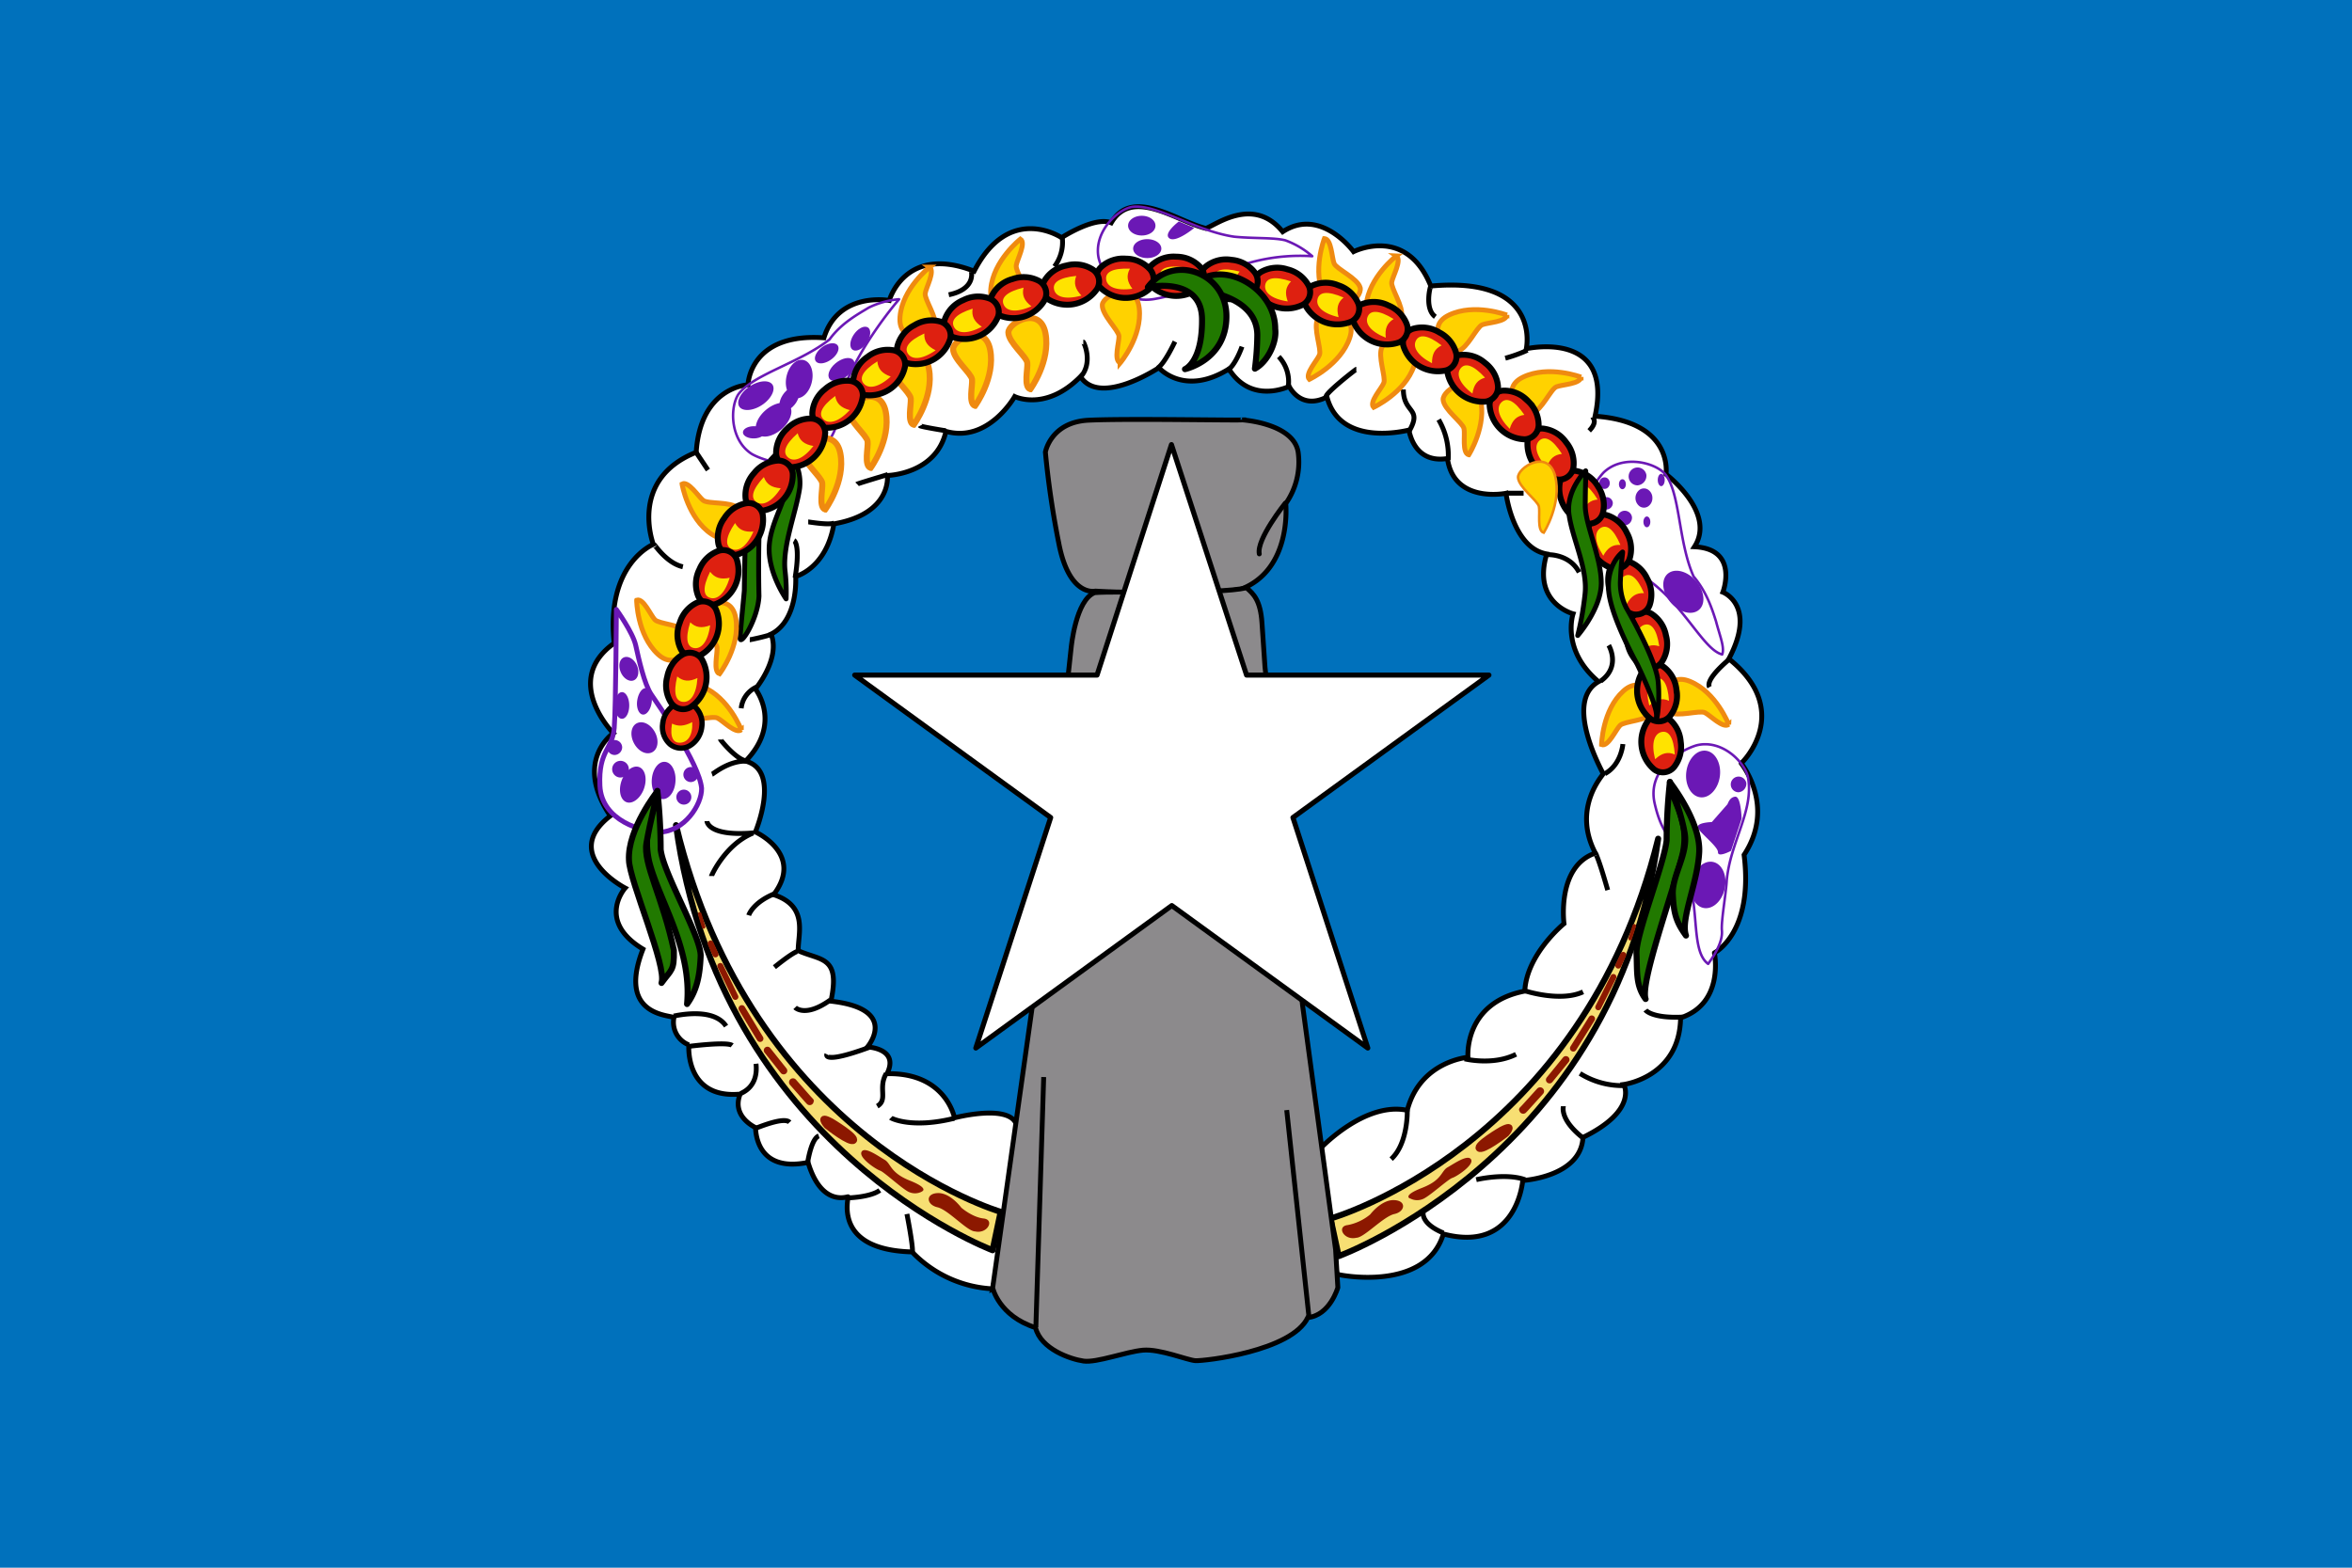 <svg xmlns="http://www.w3.org/2000/svg" width="600" height="400"><path fill="#0071bc" d="M0 0h600v400H0z"/><path d="M336.92 292.94S348.18 281 359 283.3c3.24-12.56 15.48-13.53 15.48-13.53s-1.19-13.86 14.5-16.89c.44-9.42 10-17.21 10-17.21s-1.95-14.62 8-18c-6.06-11.59 2.06-20 2-20.25s-10.28-18.29-1.19-23.49c-9.63-8.12-6.49-17.32-6.49-17.32s-10.5-2.71-6.72-15.27c-8.66-1.51-10.39-15.48-10.39-15.48s-13.31 2.71-14.94-8.87c-8.77 1.4-9.74-7.26-9.85-7.26s-17.43 4.66-20.89-8.44c-6.72 3.46-9.64-2.71-9.64-2.71s-9.63 4.76-15.37-4.44c-11.48 7.15-17.87-.32-17.87-.32s-15 10-20 2.27c-8.88 9-16.78 5.09-16.78 5.09s-6.72 11.91-17.54 8.88c-2.49 11-14.94 11.26-14.94 11.26s1.3 9.74-13.64 12.34c-1.95 11.47-9.75 13.42-9.75 13.42s.76 11.15-6.28 14.72c2.49 6.28-4 14-4 14s6.93 8.66-2.49 18.4c9.09 2.39 2.49 18.08 2.49 18.08s12.56 5.63 4.65 16c9 2.92 6.18 10.07 6.28 14.29 5.74 2.6 10.83 1.3 8.34 12.88 17.65 2 9.31 11.69 9.31 11.69s8.23.33 5 6.82c15.05-.32 17.21 11.26 17.21 11.26s14-3.68 15.81 1.73-6.06 41.9-6.06 41.9a30.58 30.58 0 01-20.57-9.42c-20.57-.54-16-14.07-16.35-14.07s-6.82 2.49-10.18-8.77c-13.75 2.81-13.31-8.77-13.42-8.88s-6.17-2.81-3.9-8.55c-14.18 1.3-13.1-12.56-13.1-12.56a6.17 6.17 0 01-3.79-7c-1.84-.65-14.4-.86-7.9-17.43-12-7.25-4.55-15.59-4.55-15.59s-16.56-8.55-3.79-18.4c-9.52-14.07.76-21.11.76-21.11s-13.21-13.42.22-22.95c-2.17-20.35 10-25.23 10-25.23s-6.39-16.56 10.93-23.49c1.09-16.78 13.21-17.21 13.21-17.21s.33-13.32 19.38-12c3.68-11.91 16.67-9.53 16.67-9.53s4-14.39 21.65-7.47c9-17.53 22.3-8.55 22.3-8.55s8.45-5.52 12.67-3.79c5.36-9.21 16.78-.35 24.16 1.43 2.67-1 12.22-8.25 19.58.85 9.74-6.39 18.08 5.08 18.08 5.08s13.42-6.82 19.7 8.77c28.47-2.59 24.36 16 24.36 16s22.41-5.09 17.54 17.21C427.1 107.6 425 121 425 121s12.89 9.74 7.26 18.51c11.47.54 7.25 11.59 7.25 11.59s8.77 3.35 1.52 17c16.78 13.43 3.24 26.74 3.14 26.64s9 10.82.75 23.38c2.49 19.92-7.57 25-7.57 25S440 256 428.72 259.7c-.21 15.16-14.5 17-14.5 17s3.79 6.58-10.4 13.51c-.55 10.14-15.37 11-15.37 11s-1.41 18.62-20.24 13.64c-4.57 14.94-26.63 10.5-27.07 10.28s-4.22-32-4.22-32.15z" fill="#fff" stroke="#000" stroke-width="1.24"/><path d="M363.22 308.6s-1.67 3.21 5 6M376.59 301s7.45-1.8 12.47 0M398.82 282.25c0 .13-1 3.34 4.89 8M403.06 273.9a20.36 20.36 0 0011.7 3.08M359 283.28s.26 8.48-4.11 12.47M373.63 270.17s7.2 1.8 13.11-1.16M419.77 257.71s1.54 2.18 9.51 1.8M388.67 252.69c.26.13 9.38 3.09 15.17.39M406.91 217.73s.39-.51 3.22 9.38M414 189.85s-.38 5.27-4.62 7.58M441.1 168.26s-6.17 5-5 7.06M410.39 164.65s3.21 5.4-2.06 9.13M394.84 141.53s5.53-.26 8 4.49M406.4 106.57c0 .13 1.16 1.16-1 3.34M367 107.08a18.1 18.1 0 012.44 10.28M384 91.4a37.22 37.22 0 005.66-2.05M365 73c-.13 0-1.67 5.78 1.16 7.83M358 99.37c0 6.17 4.88 4.63 1.54 10.54M346 94.23c-.13 0-7.71 5.91-7.71 6.94M326.21 91a9.31 9.31 0 012.44 7.58M299.73 87.16c-.13.26-2.7 5.78-4.5 6.81M276.35 87.29c.13 0 2.57 5.14-.65 8.87M234.71 108.63c.13.25 6.55 1.28 6.55 1.28M218.64 123.53c.13-.13 7.84-2.44 7.84-2.44M206.18 133.17c.25 0 5.39.9 6.68.26M202.57 137.92s1.67.9.26 9.51M177.52 115.31l3.08 4.62M167 139.08c0-.13 3.09 4.63 7.2 5.53M191.27 163.24c.12 0 5-1 5.78-1.54M189.08 180.72a6.76 6.76 0 013.86-5.4M183.81 188.69c0 .13 3.73 4.76 6.3 5.4M181.63 197.56c.38-.13 4.37-3.6 9-3.34M180.34 209.51s.13 4 11.95 3M181.5 223.52c0-.13 3.47-8 10.54-10.93M191 233.54s1-3.34 6.94-5.65M197.56 246.78s4.24-3.47 5.78-4M202.84 257.06s2.57 2.7 9-1.93M171.86 259.25c.77-.13 10.15-2.32 13.37 2.57M175.59 267s9.89-1.29 11.18-.26M210.93 269s-1.29 2.69 10.92-1.8M226.09 273.9c-2.18 3.73.52 6.68-2.31 8.35M189 279c.39-.26 4.5-1.67 3.86-7.58M192.68 287.9c.52-.12 7.33-3.08 8.74-1.54M206.05 296.52s.9-6 2.83-6.68M216.33 305.64s5.65-.13 8.1-1.92M227.25 285.21c.13.13 5.27 2.83 16.19.13M231.36 309.76s1.54 7.84 1.41 9.63M384.42 125.84h4.25M316.83 88.45s-1.67 4.88-3.86 6.17M271 60.69a10.34 10.34 0 01-2 7.31M247.82 69.43c0 .13 1 4.37-5.79 5.78" fill="none" stroke="#000" stroke-width="1.24"/><path d="M339.41 310.91S403.61 292.77 423 214c-11.25 80.88-81.5 106.51-81.5 106.51l-2.08-9.59z" fill="#f7df73" stroke="#000" stroke-linejoin="round" stroke-width="1.54" fill-rule="evenodd"/><path d="M255.27 309.2s-63.61-18.46-82.82-98.66C183.61 292.86 253.21 319 253.21 319l2.06-9.76z" fill="#f7df73" stroke="#000" stroke-linejoin="round" stroke-width="1.55" fill-rule="evenodd"/><path d="M346 315.82c2 0 6.89-5.44 9.71-6.06s3.13-3.45-.11-3.55-6.05 3.65-6.05 3.65a12.71 12.71 0 01-5.75 2.72c-2.92.31-1 4 2.2 3.24zM359.67 305.79s-2-.73 3.14-2.72 4.8-4.28 6.47-5.22 5.22-3.44 6-2-3.75 4.39-4.8 4.7-6.16 5-7.62 5.43a3.74 3.74 0 01-3.14-.21zM248.75 314.2c-2 0-6.83-5.53-9.63-6.17s-3.1-3.5.11-3.61 6 3.72 6 3.72 2.79 2.45 5.69 2.76 1 4-2.17 3.3zM235.19 304s2-.75-3.1-2.77-4.76-4.36-6.42-5.31-5.17-3.51-5.9-2 3.73 4.46 4.76 4.78 6.11 5.1 7.56 5.53a3.65 3.65 0 003.1-.21z" fill="#8c1800"/><path d="M383 288.24s-6.68 3.87-5.74 4.81 6.89-3.66 7-3.76 2.5-3-1.26-1.05z" fill="#8c1800" stroke="#8c1800" stroke-width="1.54"/><path d="M212.11 286.14s6.63 3.93 5.7 4.89-6.83-3.73-6.94-3.83-2.48-3.08 1.24-1.06z" fill="#8c1800" stroke="#8c1800" stroke-width="1.55"/><path d="M392.89 278.43c-4.39 4.91-4.39 4.8-4.39 4.8" fill="none" stroke="#8c1800" stroke-linecap="round" stroke-width="2.01"/><path d="M399.46 270.39l-4.17 5.12" fill="none" stroke="#8c1800" stroke-linecap="round" stroke-width="1.85"/><path d="M406.05 259.94l-4.7 7.52" fill="none" stroke="#8c1800" stroke-linecap="round" stroke-width="1.7"/><path d="M411.58 249.29l-3.86 7.71M414.09 243.65l-1.26 2.72" fill="none" stroke="#8c1800" stroke-linecap="round" stroke-width="1.54"/><path d="M416.91 236.24l-1.05 3.24" fill="none" stroke="#8c1800" stroke-linecap="round" stroke-width=".93"/><path d="M202.29 276.14c4.34 5 4.34 4.89 4.34 4.89" fill="none" stroke="#8c1800" stroke-linecap="round" stroke-width="2.02"/><path d="M195.77 268l4.14 5.2" fill="none" stroke="#8c1800" stroke-linecap="round" stroke-width="1.86"/><path d="M189.25 257.32l4.65 7.68" fill="none" stroke="#8c1800" stroke-linecap="round" stroke-width="1.71"/><path d="M183.76 246.48l3.83 7.87M181.28 240.74l1.24 2.76" fill="none" stroke="#8c1800" stroke-linecap="round" stroke-width="1.55"/><path d="M178.49 233.19l1 3.3" fill="none" stroke="#8c1800" stroke-linecap="round" stroke-width=".93"/><path d="M200.1 114.27a12 12 0 013.9 10.26c-.89 6.17-4.45 14.74-3.73 21.13a46.19 46.19 0 01.27 7.15s-4.28-6.08-4.33-12.58 4.63-12.67 4.63-17.46a62.8 62.8 0 00-.74-8.5zM197.77 116.1s-6.2 5.92-7 11.66c-.59 3-.82 16.76-.89 22.89-.14 1.88-.92 9.29-1.08 12s4.55-4.6 4.82-10.55c-.15-6.16-.15-19.13.48-21.08.56-2.5.43-5.27 1.3-7.79 1.14-3.48 2.41-7.06 2.36-7.12z" fill="#217900" stroke="#000" stroke-linejoin="round" stroke-width="1.24"/><path d="M157.22 155.5s4.2 5.81 4.95 9.15 2.16 9.9 4 12.59 12.27 17.65 12.81 23.9c.1 4.09-4.31 11.08-10.88 11.19-4.09-.11-14.63-2.8-15.06-11.84s3.22-9.26 3.65-14.75.54-30.13.54-30.24z" fill="none" stroke="#6b18b5" stroke-linejoin="round" stroke-width="1.24"/><path d="M229.34 76.35a22 22 0 00-7.69 2.12c-2.59 1.6-7 3.9-10.05 8.16-7.81 6.08-19.55 8.92-23.25 14-2.22 3.44-2.08 11.71 3.47 15.22 3.55 2 14 5.21 19-2.29s2.05-9.59 4.53-14.5c4.1-11.27 13.91-22.59 14-22.68zM334.76 65.37a21.83 21.83 0 00-6.87-4.05c-3-.75-7.87-.42-13-.92-9.8-1.38-19.9-8.47-26.11-7.61-4 .8-9.86 6.65-8.51 13.08 1 4 5.44 12 14.35 10.4s8.84-3.52 14.1-5.16a48 48 0 0126-5.74zM439.32 167c.73-1.68-.61-4.82-1.57-8.5-.93-2.91-2.32-7.41-5.71-11.41-4-9-3.34-21.43-7.36-26.24-2.81-3-10.87-4.83-15.6-.28-2.83 3-8.42 12.3-2.35 19s8.71 4.19 12.88 7.78c9.95 6.68 14.83 18.4 19.71 19.63zM435.75 245.94c1.36-1.88 3.79-5.51 3.51-8.53-.23-2.39 1.09-9.64 1.24-12.81.9-9.85 7.06-17.85 5.39-26.41-1-4-6.81-9.64-13.16-8-3.92 1.2-12.63 6-10.62 14.82s4.86 8.68 6.75 13.85c5.42 10.72 1.95 23.42 6.89 27.08z" fill="none" stroke="#6b18b5" stroke-linejoin="round" stroke-width=".64"/><path d="M294.76 57.57c0-1.39-1.56-2.51-3.49-2.51s-3.49 1.12-3.49 2.51 1.56 2.52 3.49 2.52 3.49-1.09 3.49-2.52zM296.26 63.43c0-1.33-1.61-2.41-3.6-2.41s-3.59 1.08-3.59 2.41 1.61 2.42 3.59 2.42 3.6-1.08 3.6-2.42zM300.73 56.5s-4.11 3.08-2.42 4.31 6.37-2.67 6.37-2.67zM421.53 127.08a2.53 2.53 0 00-1.08-2.13 1.93 1.93 0 00-2.16 0 2.63 2.63 0 000 4.25 1.93 1.93 0 002.16 0 2.53 2.53 0 001.08-2.12zM420 121.19a2.28 2.28 0 10-2.25 2.65 2.47 2.47 0 002.25-2.65zM421 133.15c0-.75-.4-1.37-.88-1.37s-.88.62-.88 1.37.39 1.38.88 1.38.88-.62.88-1.38zM424.67 122.47c0-.87-.4-1.57-.89-1.57s-.88.7-.88 1.57.4 1.57.88 1.57.89-.7.89-1.57zM414.76 123.55c0-.7-.39-1.27-.88-1.27s-.88.57-.88 1.27.39 1.27.88 1.27.88-.57.88-1.27zM416.33 132a1.87 1.87 0 10-1.86 2.06 2 2 0 001.86-2.06zM411.43 128.25a1.58 1.58 0 10-1.57 1.76 1.67 1.67 0 001.57-1.76zM410.65 123.26A1.49 1.49 0 00410 122a1.3 1.3 0 00-1.37 0 1.54 1.54 0 000 2.55 1.3 1.3 0 001.37 0 1.48 1.48 0 00.65-1.29zM433 148.67c-2-2.67-5.26-3.8-7.24-2.51s-1.93 4.49.1 7.16 5.26 3.8 7.24 2.51 1.9-4.49-.1-7.16zM438.75 198c.39-3.28-1.21-6.16-3.57-6.45s-4.6 2.15-5 5.43 1.21 6.16 3.57 6.45 4.6-2.19 5-5.43zM440 226.66c.67-3.23-.67-6.25-3-6.73s-4.77 1.74-5.44 5 .67 6.25 3 6.73 4.77-1.74 5.44-5zM445.49 199.8a2 2 0 10-2 2.35 2.18 2.18 0 002-2.35zM440.69 205.19l-4 4.56s-3.77.1-3.58 1.32 5.2 4.9 5.15 6.37 3.33-.34 3.33-.34 2.7-8.18 2.7-8.23-.15-5.69-1.62-5.59-1.87 1.81-2 1.91zM176.36 203.39a1.91 1.91 0 10-1.91 1.91 1.91 1.91 0 001.91-1.91zM178.17 197.55a1.92 1.92 0 10-1.91 2 2 2 0 001.91-2zM162.46 169.75c-.72-1.61-2.21-2.5-3.34-2s-1.45 2.21-.74 3.82 2.22 2.5 3.34 2 1.46-2.21.74-3.82zM167.2 187.07c-1-2.09-3-3.25-4.58-2.6s-2 2.87-1 4.95 3 3.25 4.58 2.6 1.99-2.87 1-4.95zM172.28 199.76c.32-2.6-.76-5-2.41-5.34s-3.24 1.49-3.56 4.09.76 5 2.41 5.34 3.28-1.48 3.56-4.09zM164.13 201.62c1-2.41.64-5-.85-5.79s-3.53.53-4.55 2.95-.64 5 .85 5.79 3.53-.57 4.55-2.95z" fill="#6b18b5"/><path d="M160.42 196.16a2.13 2.13 0 10-2.12 2.23 2.18 2.18 0 002.12-2.23zM158.72 190.64a1.91 1.91 0 10-1.91 2 2 2 0 001.91-2zM160.52 180c0-1.88-.83-3.4-1.85-3.4s-1.86 1.52-1.86 3.4.83 3.4 1.86 3.4 1.85-1.51 1.85-3.4zM166.25 179.19c.24-1.86-.38-3.48-1.4-3.61s-2 1.26-2.29 3.12.38 3.48 1.39 3.62 2.05-1.26 2.3-3.13zM207 97.86c.76-2.64 0-5.29-1.75-5.92s-3.73 1-4.49 3.63 0 5.28 1.75 5.91 3.75-.99 4.49-3.62zM199.28 109.59c2.27-1.93 3.24-4.6 2.17-6s-3.79-.9-6.06 1-3.24 4.61-2.17 6 3.78.93 6.06-1zM194.76 103.08c2.24-1.66 3.2-4 2.14-5.13s-3.74-.77-6 .89-3.2 4-2.14 5.12 3.75.78 6-.88zM212.17 91.62c1.52-1.16 2.16-2.76 1.45-3.57s-2.53-.54-4 .61-2.16 2.76-1.45 3.58 2.49.54 4-.62z" fill="#6b18b5"/><path d="M203.1 102.72c1-1.6 1.1-3.33.15-3.85s-2.56.34-3.59 1.94-1.11 3.32-.16 3.85 2.56-.34 3.6-1.94zM216.19 95.86c1.63-1.37 2.27-3.19 1.42-4.06s-2.85-.46-4.48.91-2.26 3.19-1.42 4.06 2.86.46 4.48-.91zM192.52 111.86c1.53-.08 2.68-.84 2.57-1.7s-1.42-1.49-3-1.41-2.67.83-2.56 1.69 1.42 1.49 2.94 1.42zM221.18 87.36c1-1.6 1.11-3.33.16-3.85s-2.56.34-3.6 1.94-1.1 3.32-.15 3.85 2.56-.3 3.59-1.94z" fill="#6b18b5"/><path d="M334 96.79s8-3.7 10.32-10.6-6.95-7-8.17-4.77 1 7.65.46 9.09-3.85 4.93-2.61 6.28z" fill="#ffd200" stroke="#ef8a10" stroke-width="1.24"/><path d="M262.84 99.31s5.21-7.15 3.86-14.29-9.46-2.7-9.46-.19 4.63 6.18 4.82 7.72-1 6.18.78 6.76zM248.74 103.55s5.21-7.14 3.86-14.28-9.46-2.7-9.46-.19 4.64 6.17 4.83 7.72-1 6.18.77 6.75zM233.1 108.38s5.22-7.14 3.87-14.28-9.46-2.7-9.46-.19 4.63 6.17 4.82 7.72-1 6.18.77 6.75zM222.1 119.39s5.21-7.15 3.86-14.29-9.46-2.7-9.46-.19 4.64 6.18 4.83 7.72-1 6.18.77 6.76zM210.52 130s5.21-7.15 3.86-14.29-9.46-2.7-9.46-.19 4.63 6.18 4.83 7.72-1 6.18.77 6.76z" fill="#ffd200" stroke="#ef8a10" stroke-width="1.54"/><path d="M237.15 68.15s-7 5.48-7.56 12.72 8.38 5.15 9 2.73-2.8-7.2-2.57-8.74 2.59-5.69 1.08-6.71zM260.31 61s-6.94 5.48-7.56 12.73 8.39 5.14 9.06 2.73-2.8-7.2-2.57-8.74 2.59-5.72 1.07-6.72zM174 123.54s1.46 8.72 7.52 12.75 8.54-4.88 6.74-6.63-7.65-1-8.89-2-3.75-5-5.37-4.17zM162.41 153.15s.08 8.85 5.42 13.78 9.21-3.47 7.71-5.49-7.4-2.2-8.48-3.32-2.9-5.54-4.64-5zM189.11 186.23s-3.16-8.26-9.89-11-7.41 6.46-5.31 7.83 7.71-.53 9.11.15 4.66 4.17 6.09 3zM183.56 171.93s5.35-7 4.14-14.2-9.4-2.89-9.45-.38 4.51 6.27 4.67 7.81-1.08 6.16.64 6.77zM350.41 103.93s8-3.7 10.32-10.6-7-7-8.17-4.77 1 7.65.46 9.1-3.85 4.92-2.61 6.27zM374.69 116.05s4.73-7.48 2.9-14.51-9.62-2.07-9.45.44 5 5.85 5.33 7.38-.55 6.23 1.22 6.69zM441 184.85s-3.17-8.26-9.9-11-7.41 6.47-5.3 7.83 7.7-.53 9.1.15 4.67 4.16 6.1 3zM408.56 190s.18-8.84 5.58-13.7 9.17 3.58 7.65 5.58-7.43 2.11-8.52 3.22-3 5.5-4.71 4.9zM403.34 96.22s-8.27-3.14-14.8 0-.11 9.84 2.31 9.18 4.74-6.1 6.18-6.7 6.21-.7 6.31-2.53zM384.42 80.39s-8.26-3.14-14.79 0-.11 9.84 2.31 9.18 4.73-6.1 6.17-6.7 6.21-.7 6.31-2.53zM356.21 65.3s-7 5.39-7.72 12.62 8.32 5.25 9 2.84-2.71-7.23-2.46-8.76 2.66-5.66 1.16-6.7zM337.85 60.88s-3.2 8.24-.05 14.79 9.83.18 9.19-2.25-6.07-4.77-6.66-6.21-.65-6.22-2.48-6.33zM285.73 92.65s5.72-6.75 4.89-14-9.24-3.38-9.42-.88 4.17 6.5 4.25 8-1.41 6.09.28 6.8z" fill="#ffd200" stroke="#ef8a10" stroke-width="1.24"/><path d="M428.75 189.21a8.32 8.32 0 00-3.27-6 3.68 3.68 0 00-5 .62 9.21 9.21 0 001.56 12.54 3.71 3.71 0 005-.63 8.36 8.36 0 001.7-6.58z" fill="#de2010" stroke="#000" stroke-width="1.52"/><path d="M427.68 176.16a8.32 8.32 0 00-3.27-6 3.69 3.69 0 00-5 .62 9.22 9.22 0 001.59 12.58 3.7 3.7 0 005-.63 8.28 8.28 0 001.7-6.57z" fill="#de2010" stroke="#000" stroke-width="1.52"/><path d="M425 162.21a8.34 8.34 0 00-3.78-5.65 3.7 3.7 0 00-4.9 1.06A9.24 9.24 0 00419 170a3.71 3.71 0 004.91-1.06 8.33 8.33 0 001.11-6.7z" fill="#de2010" stroke="#000" stroke-width="1.52"/><path d="M420.2 147.64a8.31 8.31 0 00-5.1-4.5 3.7 3.7 0 00-4.47 2.27 9.21 9.21 0 005.73 11.26 3.7 3.7 0 004.47-2.27 8.33 8.33 0 00-.63-6.76z" fill="#de2010" stroke="#000" stroke-width="1.52"/><path d="M415 135.94a8.33 8.33 0 00-5.09-4.49 3.69 3.69 0 00-4.47 2.27 9.23 9.23 0 005.75 11.28 3.69 3.69 0 004.47-2.27 8.36 8.36 0 00-.66-6.79z" fill="#de2010" stroke="#000" stroke-width="1.52"/><path d="M407.69 124.19a8.3 8.3 0 00-5.46-4 3.7 3.7 0 00-4.26 2.64 9.22 9.22 0 006.66 10.74 3.71 3.71 0 004.26-2.64 8.35 8.35 0 00-1.2-6.74z" fill="#de2010" stroke="#000" stroke-width="1.52"/><path d="M399.52 112.86a8.32 8.32 0 00-5.82-3.5 3.69 3.69 0 00-4 3 9.21 9.21 0 007.67 10 3.69 3.69 0 004-3 8.34 8.34 0 00-1.85-6.5z" fill="#de2010" stroke="#000" stroke-width="1.52"/><path d="M389.78 102.3a8.32 8.32 0 00-6.27-2.63 3.72 3.72 0 00-3.51 3.59 9.24 9.24 0 009 8.83 3.71 3.71 0 003.51-3.59 8.34 8.34 0 00-2.77-6.2z" fill="#de2010" stroke="#000" stroke-width="1.52"/><path d="M378.81 92.58a8.34 8.34 0 00-6.49-2 3.71 3.71 0 00-3.16 3.89 9.21 9.21 0 009.82 8 3.7 3.7 0 003.16-3.89 8.36 8.36 0 00-3.33-6z" fill="#de2010" stroke="#000" stroke-width="1.52"/><path d="M367.18 84.82a8.33 8.33 0 00-6.73-.93 3.7 3.7 0 00-2.45 4.36 9.23 9.23 0 0011 6.22 3.7 3.7 0 002.47-4.36 8.33 8.33 0 00-4.29-5.29z" fill="#de2010" stroke="#000" stroke-width="1.52"/><path d="M354.18 77.93a8.33 8.33 0 00-6.79-.31 3.7 3.7 0 00-2.06 4.57 9.22 9.22 0 0011.52 5.19 3.71 3.71 0 002.06-4.57 8.35 8.35 0 00-4.73-4.88z" fill="#de2010" stroke="#000" stroke-width="1.52"/><path d="M341.42 72.8a8.34 8.34 0 00-6.8.14 3.71 3.71 0 00-1.75 4.7 9.24 9.24 0 0011.85 4.41 3.69 3.69 0 001.74-4.7 8.29 8.29 0 00-5.04-4.55z" fill="#de2010" stroke="#000" stroke-width="1.52"/><path d="M328.45 68.73a8.33 8.33 0 00-6.76.66 3.71 3.71 0 00-1.39 4.82 9.23 9.23 0 0012.15 3.49 3.7 3.7 0 001.38-4.82 8.31 8.31 0 00-5.38-4.15z" fill="#de2010" stroke="#000" stroke-width="1.52"/><path d="M314.18 66.3a8.31 8.31 0 00-6.58 1.7 3.7 3.7 0 00-.63 5 9.21 9.21 0 0012.54 1.58 3.69 3.69 0 00.63-5 8.32 8.32 0 00-5.96-3.28z" fill="#de2010" stroke="#000" stroke-width="1.52"/><path d="M300.1 65.5a8.32 8.32 0 00-6.42 2.25 3.71 3.71 0 00-.2 5 9.25 9.25 0 0012.63.51 3.71 3.71 0 00.2-5 8.29 8.29 0 00-6.21-2.76z" fill="#de2010" stroke="#000" stroke-width="1.52"/><path d="M287.19 66a8.3 8.3 0 00-6.41 2.25 3.68 3.68 0 00-.2 5 9.21 9.21 0 0012.62.51 3.7 3.7 0 00.2-5 8.32 8.32 0 00-6.21-2.76z" fill="#de2010" stroke="#000" stroke-width="1.52"/><path d="M272.06 67.75a8.35 8.35 0 00-5.6 3.85 3.7 3.7 0 001.12 4.88 9.21 9.21 0 0012.32-2.81 3.71 3.71 0 00-1.12-4.89 8.35 8.35 0 00-6.72-1.03z" fill="#de2010" stroke="#000" stroke-width="1.52"/><path d="M258.3 71.2a8.28 8.28 0 00-5.3 4.3 3.68 3.68 0 001.51 4.77 9.22 9.22 0 0012.05-3.82 3.71 3.71 0 00-1.52-4.78 8.35 8.35 0 00-6.74-.47z" fill="#de2010" stroke="#000" stroke-width="1.52"/><path d="M245.75 76.57a8.35 8.35 0 00-4.72 4.9 3.7 3.7 0 002.08 4.53 9.21 9.21 0 0011.5-5.23 3.7 3.7 0 00-2.08-4.56 8.32 8.32 0 00-6.78.36z" fill="#de2010" stroke="#000" stroke-width="1.52"/><path d="M233.23 83a8.35 8.35 0 00-4.29 5.28 3.71 3.71 0 002.46 4.37 9.22 9.22 0 0011-6.19 3.71 3.71 0 00-2.4-4.38 8.32 8.32 0 00-6.77.92z" fill="#de2010" stroke="#000" stroke-width="1.52"/><path d="M221.38 91a8.32 8.32 0 00-3.68 5.71 3.7 3.7 0 002.91 4.08 9.22 9.22 0 0010.28-7.36 3.69 3.69 0 00-2.89-4.04 8.3 8.3 0 00-6.62 1.61z" fill="#de2010" stroke="#000" stroke-width="1.52"/><path d="M210.42 99.33a8.34 8.34 0 00-3.19 6 3.69 3.69 0 003.25 3.81 9.23 9.23 0 009.62-8.14 3.7 3.7 0 00-3.25-3.82 8.34 8.34 0 00-6.43 2.15z" fill="#de2010" stroke="#000" stroke-width="1.52"/><path d="M200.74 109.44a8.37 8.37 0 00-2.75 6.22 3.7 3.7 0 003.52 3.57 9.22 9.22 0 009-8.86 3.7 3.7 0 00-3.51-3.57 8.36 8.36 0 00-6.26 2.64z" fill="#de2010" stroke="#000" stroke-width="1.52"/><path d="M192.41 120.68a8.34 8.34 0 00-2.22 6.43 3.7 3.7 0 003.8 3.26 9.22 9.22 0 008.24-9.58 3.71 3.71 0 00-3.81-3.27 8.35 8.35 0 00-6.01 3.16z" fill="#de2010" stroke="#000" stroke-width="1.52"/><path d="M184.79 132.19a8.32 8.32 0 00-1.52 6.62 3.7 3.7 0 004.13 2.85 9.23 9.23 0 007.16-10.41 3.7 3.7 0 00-4.13-2.85 8.36 8.36 0 00-5.64 3.79z" fill="#de2010" stroke="#000" stroke-width="1.52"/><path d="M178.44 145.24a8.33 8.33 0 00-.36 6.78 3.71 3.71 0 004.56 2.09 9.22 9.22 0 005.27-11.48 3.7 3.7 0 00-4.56-2.09 8.36 8.36 0 00-4.91 4.7z" fill="#de2010" stroke="#000" stroke-width="1.52"/><path d="M173.42 158.87a8.32 8.32 0 00.26 6.79 3.69 3.69 0 004.72 1.67 9.22 9.22 0 004.21-11.92 3.71 3.71 0 00-4.73-1.67 8.32 8.32 0 00-4.46 5.13z" fill="#de2010" stroke="#000" stroke-width="1.52"/><path d="M169.06 184.68a5.82 5.82 0 001.9 5.23 4.4 4.4 0 005 .37 6.41 6.41 0 003.07-4.86 5.8 5.8 0 00-1.91-5.23 4.4 4.4 0 00-5-.37 6.38 6.38 0 00-3.07 4.86z" fill="#de2010" stroke="#000" stroke-width="1.36"/><path d="M170.22 172.63a8.35 8.35 0 001 6.72 3.71 3.71 0 004.89 1.11 9.21 9.21 0 002.89-12.32 3.71 3.71 0 00-4.89-1.11 8.32 8.32 0 00-3.89 5.6z" fill="#de2010" stroke="#000" stroke-width="1.52"/><path d="M418.35 166.46c1.58-1.7 3.06-2.18 4.93-1.56-.66-4.49-2.08-6-3.81-5.47s-2.51 2.85-1.12 7zM420.77 180c1.71-1.58 3.22-2 5-1.19-.32-4.52-1.62-6.14-3.39-5.73s-2.71 2.65-1.65 6.92zM415 154.11c1.1-2 2.41-2.88 4.38-2.76-1.78-4.17-3.54-5.28-5.07-4.32s-1.71 3.39.69 7.08zM409 141.8c1.1-2.05 2.41-2.89 4.37-2.76-1.77-4.17-3.53-5.28-5.06-4.32s-1.71 3.39.69 7.08zM394.57 119.25c.76-2.2 1.92-3.24 3.88-3.43-2.43-3.83-4.34-4.64-5.7-3.45s-1.14 3.62 1.82 6.88zM385.13 109.42c.68-2.23 1.79-3.31 3.74-3.57-2.56-3.74-4.5-4.48-5.82-3.23s-1 3.66 2.08 6.8zM365.3 92.68c0-2.33.69-3.7 2.46-4.55-3.59-2.76-5.67-2.87-6.53-1.28s.17 3.79 4.07 5.83zM375.62 100.42c.36-2.3 1.31-3.52 3.21-4.06-3.06-3.34-5.09-3.8-6.21-2.39s-.49 3.76 3 6.45zM353.52 86.18c-.28-2.31.3-3.75 2-4.78-3.85-2.38-5.93-2.27-6.63-.6s.57 3.75 4.66 5.38zM341.48 80.92c-.61-2.24-.24-3.75 1.27-5-4.15-1.8-6.19-1.4-6.64.36s1.09 3.63 5.37 4.65zM328.51 76.91c-.79-2.19-.55-3.72.84-5.11-4.29-1.44-6.29-.86-6.59.92s1.4 3.53 5.75 4.19zM315.77 74.44c-.95-2.12-.82-3.67.47-5.15-4.38-1.13-6.33-.41-6.51 1.39s1.65 3.42 6 3.76zM302.28 73.41c-1.17-2-1.2-3.57-.07-5.18-4.48-.66-6.34.25-6.33 2.06s2 3.23 6.4 3.12zM275.87 75.4c-1.62-1.67-2-3.17-1.31-5-4.51.43-6.1 1.77-5.65 3.53s2.72 2.65 7 1.48zM288.87 73.68c-1.38-1.87-1.58-3.41-.62-5.13-4.53-.18-6.28.93-6.07 2.73s2.33 3 6.69 2.4zM263.11 78.15c-1.84-1.42-2.46-2.85-2-4.76-4.4 1.07-5.79 2.63-5.09 4.3s3.07 2.23 7.1.46zM238.69 89.38c-2.08-1-3-2.33-2.89-4.29-4.11 1.89-5.18 3.68-4.17 5.18s3.43 1.61 7.06-.89zM250.46 83.37c-1.93-1.29-2.65-2.67-2.34-4.62-4.32 1.38-5.59 3-4.77 4.64s3.21 2 7.11 0zM216.78 104.64c-2.25-.59-3.38-1.67-3.72-3.6-3.63 2.71-4.3 4.68-3 5.94s3.7.86 6.72-2.34zM227.23 96.08c-2.2-.76-3.23-1.92-3.42-3.88-3.84 2.42-4.65 4.33-3.46 5.69s3.65 1.11 6.88-1.81zM207.49 113.79c-2.29-.39-3.51-1.35-4-3.25-3.37 3-3.85 5-2.44 6.19s3.75.52 6.47-2.94zM199.16 124.58c-2.31-.17-3.61-1-4.3-2.86-3.08 3.32-3.38 5.38-1.88 6.38s3.79.18 6.18-3.52zM192.2 135.63c-2.31.19-3.73-.46-4.69-2.17-2.54 3.75-2.51 5.83-.87 6.6s3.77-.41 5.56-4.43zM186.09 147.43c-2.28.48-3.76 0-4.94-1.55-2 4.05-1.74 6.11 0 6.66s3.69-.9 5-5.11zM181.2 159.53c-2.17.83-3.71.62-5.12-.75-1.36 4.32-.75 6.31 1 6.58s3.5-1.47 4.08-5.83zM177.92 173c-2.11 1-3.66.87-5.16-.4-1.07 4.4-.32 6.34 1.48 6.49s3.4-1.7 3.68-6.09zM176.58 184.25c-2 1.05-3.53 1.17-5.15.38-.59 3.58.36 5 2.16 4.87s3.18-1.78 3-5.25zM403.64 130.83c.79-2.19 2-3.21 3.92-3.37-2.36-3.86-4.26-4.71-5.64-3.53s-1.19 3.6 1.72 6.9zM422.25 193.69c1.71-1.57 3.22-1.94 5-1.18-.32-4.52-1.62-6.15-3.38-5.74s-2.72 2.65-1.66 6.92z" fill="#ffe300"/><path d="M393.81 135.93s4.72-7.48 2.89-14.52-9.62-2.06-9.45.44 5 5.86 5.33 7.39-.55 6.22 1.23 6.69z" fill="#ffd200" stroke="#ef8a10" stroke-width=".64"/><path d="M404.51 120.13c-.05 0-5.12 5.06-4.24 11.23s4.79 13.77 4.08 20.16a78.27 78.27 0 01-1.87 10.63s5.94-6.77 6-13.27-4.08-15-4.08-19.83.22-9 .11-8.92zM413.93 140.84s-4 2.92-3.58 9.64 7.33 19.05 7.33 19.05 5.07 10.41 4.9 13.11.94-2.59.44-8.54-8.15-19-8.15-19a13.73 13.73 0 01-1.49-7.16c.17-4.46.61-7 .55-7z" fill="#217900" stroke="#000" stroke-linejoin="round" stroke-width="1.24"/><path d="M303.61 73.75s17 .66 17.13 11.68a71.37 71.37 0 01-.61 8.64c3.36-1.81 5.62-6.88 5.18-10.13.05-11.18-15.2-18.84-21.7-10.19z" fill="#217900" stroke="#000" stroke-linejoin="round" stroke-width="1.54"/><path d="M292.82 73.26s13.71-2.87 13.82 8.15-4.35 12.78-4.35 12.78 10.52-2.26 10.58-13.44-13.55-16.14-20.05-7.49zM426 199.48c.32 4.94 5.15 9.68 3.26 18.3-2.42 9.78-10.94 33-9.46 37.12-2.53-3.47-2.11-6.73-2.32-11.57s7.05-22.82 7.68-28.92a140.85 140.85 0 01.84-14.93z" fill="#217900" stroke="#000" stroke-linejoin="round" stroke-width="1.54"/><path d="M426 199.59s7.89 10 7.47 17.88-4.84 17.13-3.37 21.24c-2.52-3.47-3.15-5.68-3.36-10.52s3.89-10.2 3.05-15.46-3.9-13.14-3.79-13.14zM167.7 201.79c-.31 5-4 9.36-2.1 18 2.42 9.78 11 22.19 9.67 36.39 2.53-3.47 3.26-7.36 3.47-12.2s-9.57-21.14-10.2-27.24a140.85 140.85 0 00-.84-14.93z" fill="#217900" stroke="#000" stroke-linejoin="round" stroke-width="1.54"/><path d="M167.7 201.9s-7.67 9.68-7.25 17.56c.1 5.26 9.78 27.24 8.3 31.34 2.53-3.47 3.26-3.05 3.16-8.31-2.84-13.46-7.89-22.08-7-27.34s2.95-13.25 2.84-13.25z" fill="#217900" stroke="#000" stroke-linejoin="round" stroke-width="1.54"/><path d="M316.85 107.13s13.7.86 14.37 8.72a18.5 18.5 0 01-3.22 12.64s1.73 17-11.69 21.95c-14.37 1.72-36.89.38-36.89.38s-6.61 1.63-9.29-12.07a227 227 0 01-3.45-23.38s1.34-7.67 11-8.15 39.09.1 39.19-.09z" fill="#8c8a8c" stroke="#000" stroke-width="1.24"/><path d="M327.86 128.4s-7.38 9.2-6.61 12.93" fill="none" stroke="#000" stroke-linecap="round" stroke-width="1.24"/><path d="M318 150c1.83 1.54 3.55 3.26 3.93 8.92s.77 11.3.77 11.3l9.58 86.24 8.43 62.38.58 9.67s-2 7.1-7.67 7.67c-4.12 8.62-26.44 11.12-28.65 11-2-.1-9.1-3.07-13.41-2.68s-11.79 3.25-15.14 2.78-10.92-3.07-12.26-8.53c-9.39-3-10.93-10.16-10.93-10.16l10.16-72.15 9.87-91.22s1.15-12.17 6-14c5.08-.48 31.34.48 38.71-1.24z" fill="#8c8a8c" stroke="#000" stroke-width="1.24"/><path d="M266.25 274.81l-2 63.81M328.24 283.24l5.66 52.6" fill="none" stroke="#000" stroke-width="1.24"/><path d="M298.84 113.44L318 172.25h61.83l-50 36.35 19.1 58.81-50-36.35-50 36.35 19.1-58.81-50-36.35h61.83z" fill="#fff" stroke="#000" stroke-linejoin="round" stroke-width="1.29"/></svg>